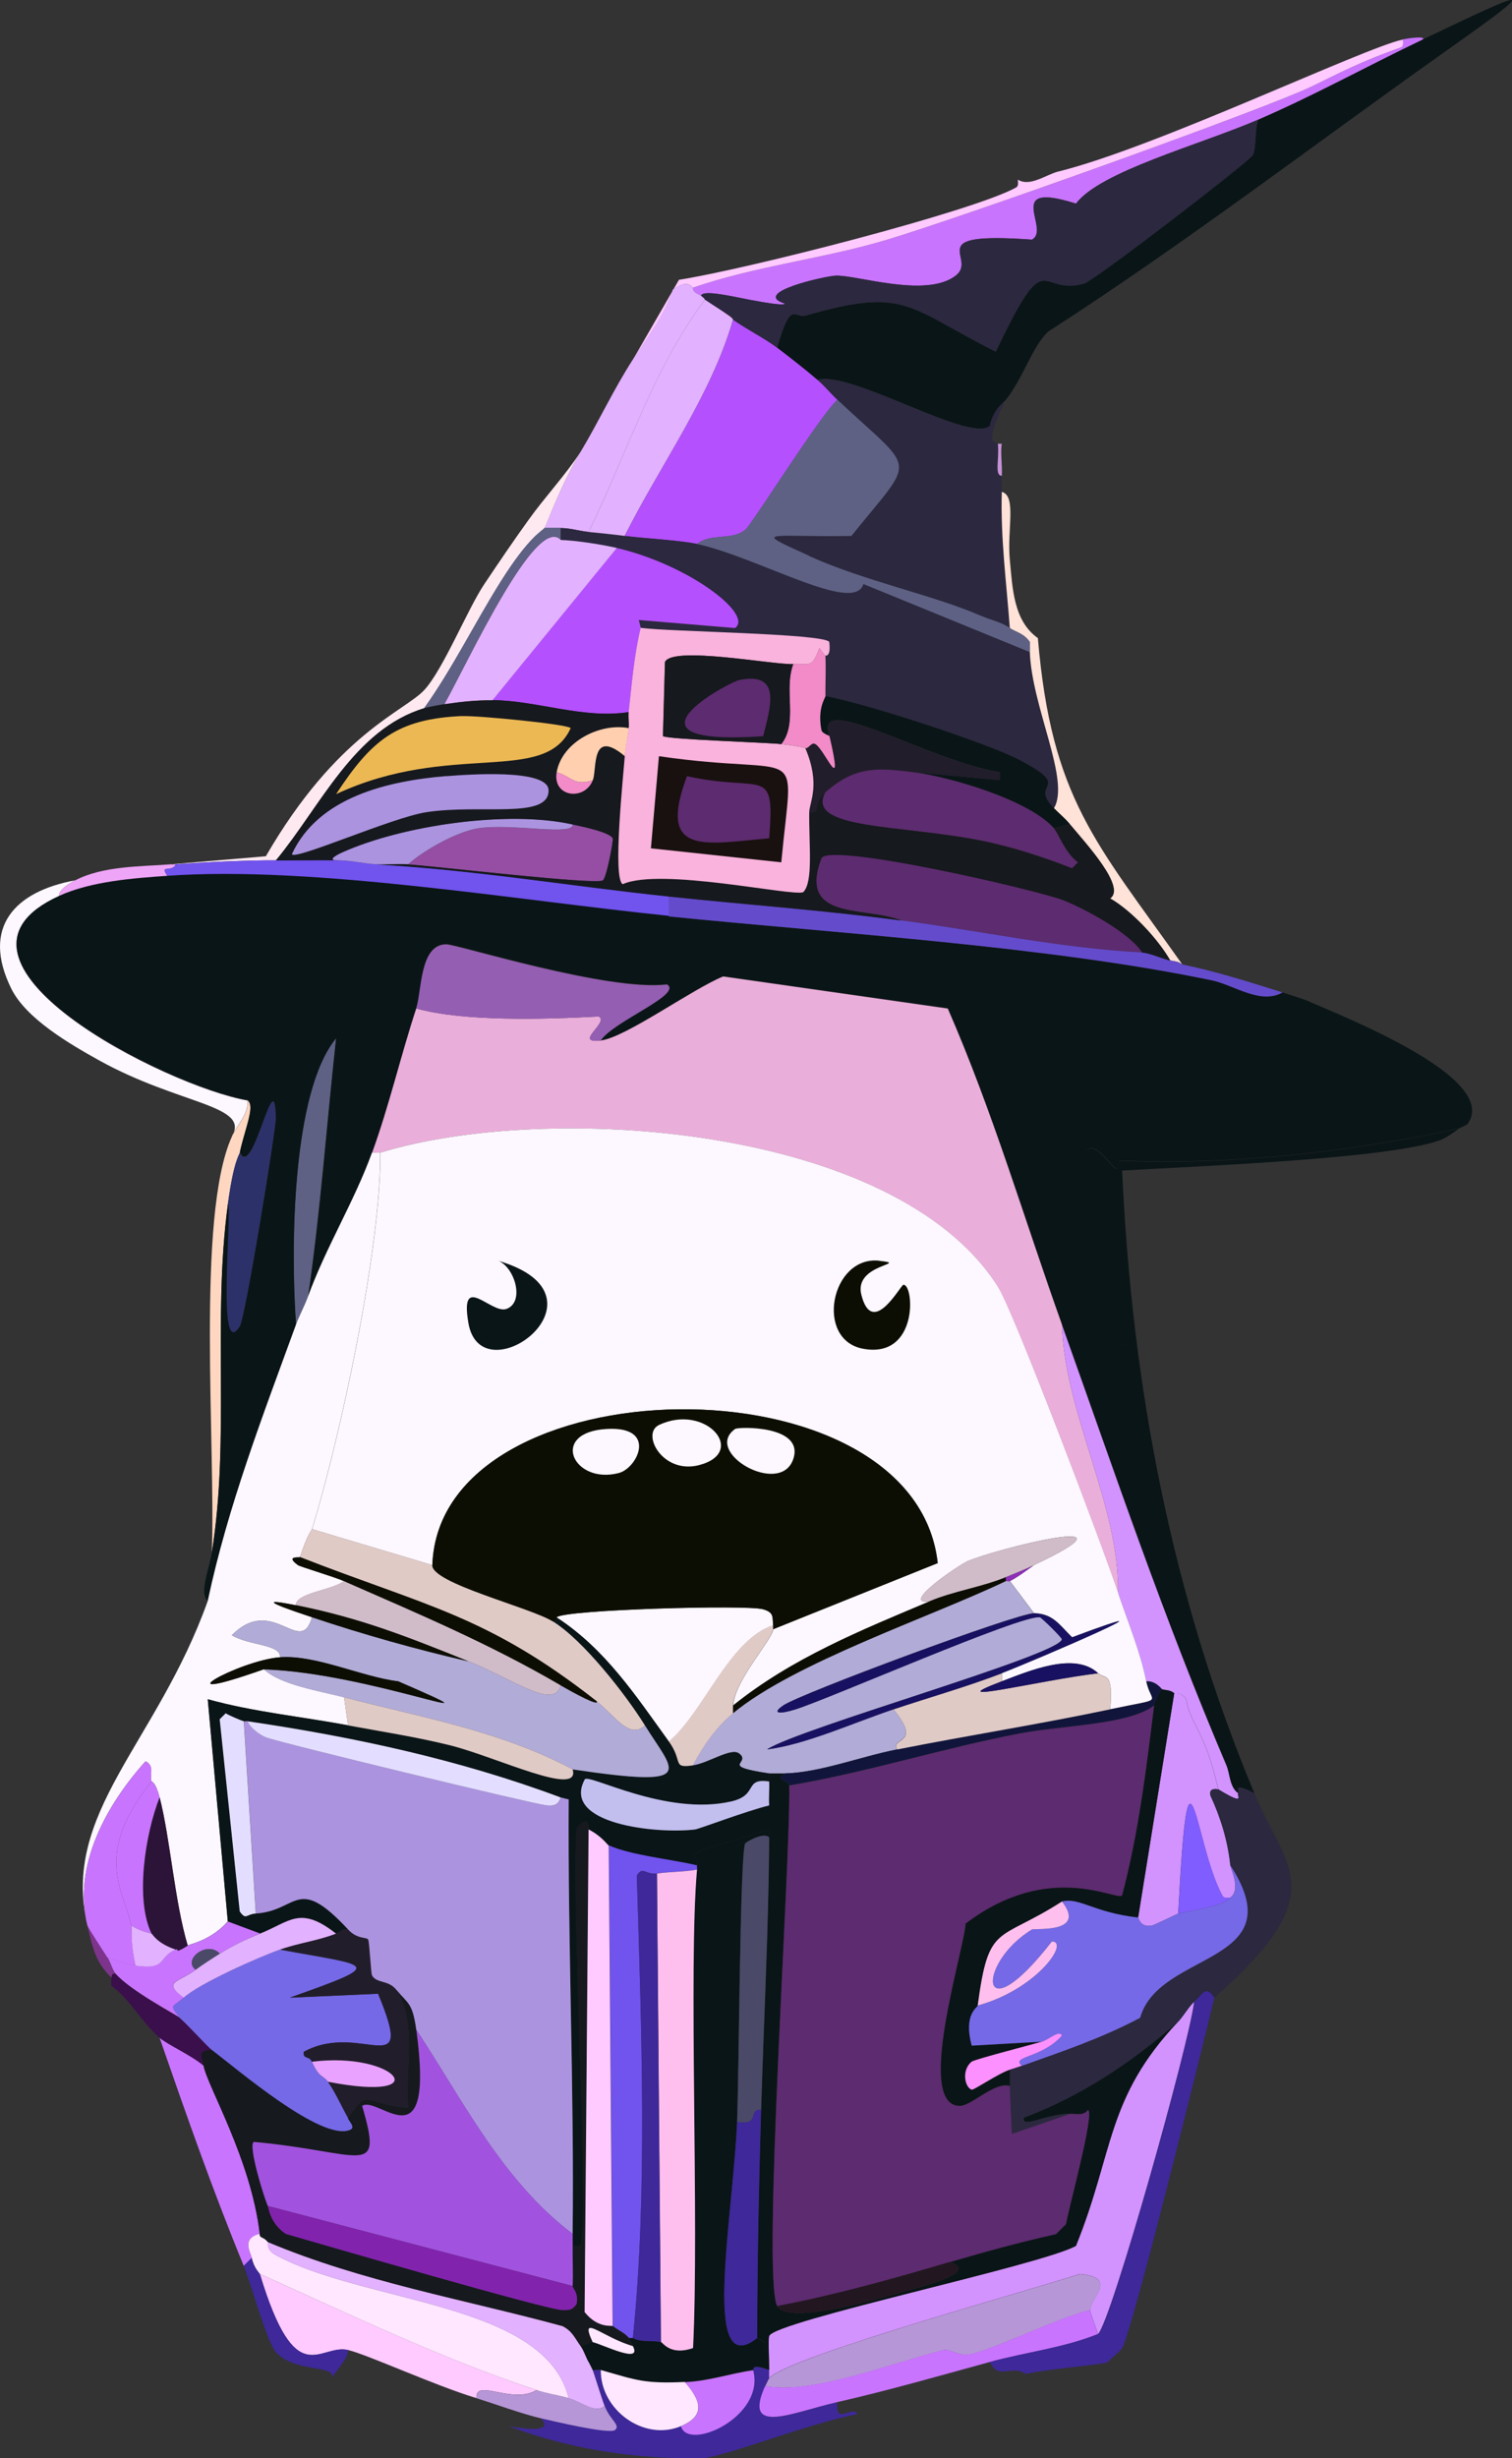 <svg width="40" height="65" viewBox="0 0 40 65" fill="none" xmlns="http://www.w3.org/2000/svg">
<rect x="0" y="0" width="40" height="65" fill="#333333" stroke="none"/>
<path d="M1.992 23.276C1.875 23.336 1.525 23.53 1.567 23.7C-2.178 25.399 4.391 28.728 6.554 29.101C6.566 29.48 6.264 29.755 6.13 30.053C6.638 29.217 4.753 29.217 2.629 28.041C1.855 27.611 0.688 26.936 0.296 26.136C-0.497 24.524 0.383 23.569 1.992 23.276Z" fill="#FDF7FF"/>
<path d="M6.345 30.477C6.33 30.546 6.18 30.698 6.028 31.854C5.615 34.932 6.091 38.025 5.603 41.068C5.714 38.288 5.181 32.164 6.133 30.056C6.267 29.755 6.569 29.483 6.557 29.104C6.752 29.271 6.477 29.865 6.345 30.48V30.477Z" fill="#FFD7C1"/>
<path d="M8.146 34.29C8.056 34.538 7.916 34.789 7.829 35.031C7.685 33.009 7.715 28.88 8.891 27.459C8.64 29.731 8.478 32.021 8.149 34.29H8.146Z" fill="#5E6184"/>
<path d="M6.025 31.854C6.18 30.698 6.327 30.546 6.342 30.477C6.689 31.242 7.269 27.987 7.296 29.579C7.302 29.859 6.492 34.848 6.342 35.084C5.717 36.072 6.145 32.039 6.025 31.854Z" fill="#2D316A"/>
<path d="M38.385 1.254C34.834 3.765 31.382 6.416 27.723 8.772C27.295 9.19 27.092 9.951 26.61 10.572C26.565 10.632 26.275 10.817 26.186 11.262C25.632 11.715 22.53 9.79 21.623 10.043C21.294 9.76 20.911 9.461 20.561 9.196C20.923 7.903 21.028 8.428 21.303 8.348C23.975 7.577 23.987 8.115 26.344 9.3C27.738 6.365 27.448 7.843 28.677 7.5C28.947 7.425 32.965 4.335 33.135 4.111C33.243 3.971 33.189 3.373 33.294 3.159C34.792 2.511 36.181 1.74 37.643 1.042C40.444 -0.296 40.821 -0.469 38.385 1.254Z" fill="#0A1517"/>
<path d="M37.643 1.042C36.181 1.74 34.792 2.511 33.294 3.159C31.741 3.83 29.105 4.529 28.465 5.383C26.509 4.762 27.819 6.067 27.298 6.335C24.313 6.12 25.889 6.822 25.282 7.288C24.495 7.894 22.646 7.258 22.099 7.288C21.812 7.303 19.84 7.745 20.774 8.028C20.726 8.019 20.869 8.124 19.819 7.924C19.364 7.837 18.593 7.652 18.545 7.819C18.476 7.768 18.329 7.736 18.332 7.607C19.996 7.031 21.797 6.843 23.478 6.335C25.482 5.732 32.498 3.227 34.407 2.418C35.106 2.122 35.648 1.755 37.06 1.254C37.144 1.224 37.114 1.113 37.114 1.042C37.323 0.997 37.715 0.955 37.643 1.042Z" fill="#C974FF"/>
<path d="M37.114 1.042C37.114 1.113 37.144 1.224 37.06 1.254C35.648 1.755 35.106 2.122 34.407 2.418C32.498 3.227 25.482 5.732 23.478 6.335C21.797 6.843 19.996 7.031 18.332 7.607C18.308 7.616 18.216 7.35 17.803 7.661C17.576 8.357 17.13 8.912 16.741 9.515L17.962 7.398C19.744 7.12 25.701 5.601 26.873 4.962C26.96 4.914 26.927 4.825 26.927 4.75C27.247 4.95 27.675 4.616 27.989 4.538C30.574 3.902 36.073 1.266 37.114 1.045V1.042Z" fill="#FFCAFF"/>
<path d="M18.332 7.607C18.326 7.736 18.473 7.768 18.545 7.819C18.655 7.9 18.644 7.921 18.649 7.924C17.258 9.793 16.597 11.975 15.571 14.065C15.299 14.035 15.116 13.967 14.829 13.961C14.689 13.958 14.545 13.961 14.404 13.961C14.461 13.865 14.829 12.835 15.359 11.948C15.843 11.142 16.22 10.318 16.738 9.512C17.127 8.909 17.57 8.354 17.8 7.658C18.213 7.35 18.305 7.613 18.329 7.604L18.332 7.607Z" fill="#E2B1FF"/>
<path d="M14.407 13.958C14.36 14.038 14.015 14.152 13.241 15.388C12.553 16.484 11.978 17.666 11.224 18.723C9.367 19.284 8.475 21.329 7.299 22.747C6.512 22.744 5.438 22.798 4.646 22.852C4.61 22.852 4.574 22.852 4.541 22.852L7.033 22.64C8.915 19.389 10.704 18.809 11.224 18.245C11.724 17.705 12.37 16.101 12.816 15.439C13.199 14.868 13.582 14.301 13.983 13.746C14.413 13.143 14.952 12.572 15.362 11.945C14.829 12.832 14.464 13.862 14.407 13.958Z" fill="#FFE9F1"/>
<path d="M26.607 10.572C25.955 11.868 26.389 11.671 26.395 11.736C26.44 12.151 26.296 12.575 26.5 12.584C26.491 12.725 26.503 12.868 26.5 13.008C26.464 14.223 26.622 15.403 26.712 16.609C26.491 16.451 26.206 16.397 25.97 16.293C27.215 15.982 21.821 13.916 21.408 14.704C19.813 13.985 20.337 14.214 22.521 14.176C24.25 12.02 24.262 12.56 22.15 10.575C21.964 10.402 21.821 10.22 21.62 10.046C22.527 9.793 25.629 11.718 26.183 11.265C26.272 10.823 26.562 10.635 26.607 10.575V10.572Z" fill="#2B283F"/>
<path d="M26.503 12.581C26.299 12.572 26.443 12.148 26.398 11.733H26.503C26.461 11.963 26.52 12.313 26.503 12.581Z" fill="#C692D7"/>
<path d="M33.294 3.159C33.186 3.376 33.243 3.971 33.135 4.111C32.965 4.335 28.95 7.425 28.677 7.5C27.448 7.843 27.738 6.365 26.344 9.3C23.99 8.115 23.975 7.574 21.303 8.348C21.237 8.24 20.86 8.043 20.774 8.031C19.84 7.745 21.815 7.306 22.099 7.291C22.643 7.261 24.492 7.897 25.282 7.291C25.889 6.825 24.313 6.123 27.298 6.338C27.819 6.07 26.509 4.765 28.465 5.386C29.102 4.535 31.738 3.833 33.294 3.162V3.159Z" fill="#2B283F"/>
<path d="M20.561 9.196C20.908 9.461 21.291 9.757 21.623 10.043C21.827 10.217 21.967 10.399 22.153 10.572C21.692 10.987 19.882 13.886 19.712 14.014C19.323 14.304 18.82 14.086 18.437 14.385C18.009 14.289 17.058 14.241 16.529 14.173C17.474 12.28 18.814 10.459 19.395 8.455C19.735 8.697 20.253 8.963 20.561 9.196Z" fill="#B550FF"/>
<path d="M20.774 8.028C20.86 8.043 21.24 8.237 21.303 8.345C21.028 8.425 20.923 7.897 20.561 9.193C20.253 8.957 19.735 8.694 19.395 8.452C19.389 8.449 19.403 8.428 19.29 8.348L19.819 7.924C20.869 8.127 20.726 8.022 20.774 8.028Z" fill="#2B283F"/>
<path d="M19.819 7.924L19.29 8.348C19.08 8.198 18.862 8.067 18.652 7.924C18.647 7.921 18.659 7.897 18.548 7.819C18.596 7.655 19.364 7.837 19.822 7.924H19.819Z" fill="#2B283F"/>
<path d="M15.574 14.065C15.894 14.101 16.208 14.131 16.529 14.17C17.058 14.235 18.012 14.286 18.437 14.382C20.091 14.749 22.602 16.251 22.841 15.442L27.244 17.242C27.298 18.723 28.319 20.634 27.882 21.371C27.191 20.666 28.429 20.866 26.981 20.099C26.162 19.666 22.97 18.615 21.836 18.406C21.833 18.054 21.854 17.699 21.836 17.346C21.836 17.328 21.994 17.403 21.94 16.976C21.743 16.752 17.653 16.71 16.953 16.606L16.899 16.394L19.445 16.606C19.939 16.251 18.237 14.94 16.316 14.489C15.924 14.397 15.23 14.292 14.829 14.277L14.829 13.961C15.116 13.967 15.299 14.038 15.571 14.065H15.574Z" fill="#2B283F"/>
<path d="M19.287 8.348C19.4 8.428 19.386 8.449 19.392 8.452C18.814 10.456 17.474 12.28 16.526 14.17C16.205 14.128 15.891 14.098 15.571 14.065C16.597 11.975 17.255 9.793 18.649 7.924C18.859 8.067 19.077 8.198 19.287 8.348Z" fill="#E2B1FF"/>
<path d="M14.407 13.958C14.548 13.958 14.692 13.955 14.832 13.958V14.274C14.18 13.575 12.385 17.496 11.754 18.615C11.622 18.636 11.329 18.69 11.224 18.72C11.978 17.66 12.553 16.481 13.241 15.385C14.015 14.152 14.36 14.035 14.407 13.955V13.958Z" fill="#5E6184"/>
<path d="M7.299 22.747C7.787 22.747 8.666 22.733 8.996 22.747C9.328 22.762 9.624 22.834 9.95 22.852C12.52 22.992 15.134 23.428 17.695 23.7V24.228C13.671 23.819 8.293 22.9 4.433 23.169C4.2 22.831 4.538 23.076 4.646 22.852C5.438 22.798 6.512 22.744 7.299 22.747Z" fill="#7153EE"/>
<path d="M4.541 22.855C4.577 22.855 4.613 22.855 4.646 22.855C4.541 23.079 4.2 22.834 4.433 23.171C3.521 23.234 2.408 23.321 1.567 23.7C1.525 23.53 1.875 23.339 1.992 23.276C2.74 22.888 3.745 22.915 4.538 22.852L4.541 22.855Z" fill="#EEA5F7"/>
<path d="M26.715 14.806C26.787 15.555 26.811 16.415 27.457 16.872C27.816 21.111 28.995 22.276 31.277 25.5C31.149 25.411 31.083 25.42 30.96 25.396C30.634 24.823 29.925 24.07 29.369 23.754C29.793 23.458 28.749 22.323 28.306 21.795C28.163 21.622 28.031 21.523 27.882 21.371C28.322 20.634 27.301 18.72 27.244 17.242V16.976C27.089 16.743 26.865 16.713 26.715 16.606C26.625 15.4 26.467 14.22 26.503 13.005C26.901 13.116 26.637 14.002 26.715 14.806Z" fill="#FFE2D8"/>
<path d="M21.411 14.701C22.904 15.376 24.705 15.731 25.973 16.29C26.212 16.394 26.494 16.448 26.715 16.606C26.865 16.713 27.089 16.743 27.244 16.976V17.242L22.841 15.442C22.602 16.251 20.091 14.749 18.437 14.382C18.82 14.083 19.323 14.301 19.712 14.011C19.882 13.886 21.689 10.987 22.153 10.569C24.265 12.554 24.253 12.014 22.524 14.17C20.34 14.211 19.816 13.979 21.411 14.698V14.701Z" fill="#5E6184"/>
<path d="M21.411 14.701C22.904 15.376 24.705 15.731 25.973 16.29C27.218 15.979 21.824 13.913 21.411 14.701Z" fill="#2B283F"/>
<path d="M17.695 24.231C22.183 24.685 27.738 25.017 32.073 25.924C32.635 26.041 33.347 26.575 33.931 26.241C34.134 26.306 34.368 26.381 34.568 26.453C35.409 26.832 39.749 28.501 38.813 29.734C38.807 29.743 38.64 29.812 38.601 29.838C35.675 30.456 32.638 30.809 29.635 30.686C29.557 30.683 29.605 30.904 29.53 30.898C29.44 30.889 28.95 30.116 28.734 30.421C29.04 32.099 29.234 33.836 29.584 35.502C29.608 35.619 29.949 35.49 30.009 35.607C30.203 38.213 30.775 40.823 31.496 43.337C31.777 44.319 32.489 45.746 32.45 46.672C30.775 42.739 29.533 39.037 28.1 35.025C27.104 32.233 26.266 29.382 25.076 26.659L19.134 25.811C18.323 26.139 16.546 27.432 15.897 27.504C16.226 26.996 18.09 26.276 17.647 26.02C16.098 26.217 12.11 24.963 11.811 24.96C11.105 24.96 11.168 26.187 11.015 26.653C10.602 27.907 10.297 29.232 9.848 30.465C9.375 31.764 8.625 32.973 8.152 34.278C8.484 32.012 8.643 29.722 8.894 27.447C7.721 28.865 7.688 32.994 7.832 35.019C6.955 37.425 6.031 39.816 5.498 42.325C5.256 42.148 5.534 41.498 5.603 41.053C6.091 38.01 5.615 34.917 6.028 31.839C6.148 32.024 5.72 36.058 6.345 35.069C6.495 34.834 7.305 29.841 7.299 29.564C7.272 27.975 6.692 31.23 6.345 30.462C6.477 29.847 6.752 29.253 6.557 29.086C4.394 28.713 -2.175 25.384 1.57 23.685C2.411 23.303 3.524 23.219 4.436 23.157C8.296 22.885 13.678 23.807 17.698 24.216L17.695 24.231Z" fill="#0A1517"/>
<path d="M16.953 16.606C16.774 17.331 16.717 18.09 16.636 18.83C15.434 19.015 14.213 18.523 13.028 18.514L16.316 14.489C18.237 14.94 19.942 16.254 19.445 16.606L16.899 16.394L16.953 16.606Z" fill="#B550FF"/>
<path d="M14.832 14.277C15.233 14.289 15.927 14.397 16.319 14.489L13.031 18.514C12.595 18.511 12.188 18.556 11.757 18.618C12.385 17.499 14.183 13.579 14.835 14.277H14.832Z" fill="#E2B1FF"/>
<path d="M27.882 21.371C28.031 21.523 28.163 21.622 28.306 21.795L27.882 21.9C27.224 21.156 25.165 20.547 24.169 20.416L26.452 20.628V20.416C24.585 20.132 21.474 18.209 21.943 19.463C21.94 19.451 21.749 19.395 21.731 19.305C21.62 18.726 21.839 18.451 21.836 18.406C22.97 18.615 26.162 19.666 26.981 20.099C28.432 20.866 27.191 20.666 27.882 21.371Z" fill="#0A1517"/>
<path d="M30.215 25.184C28.073 25.073 25.967 24.619 23.849 24.336C22.865 23.948 21.106 24.351 21.728 22.694C21.895 22.246 27.493 23.542 28.148 23.804C28.731 24.04 29.88 24.661 30.218 25.181L30.215 25.184Z" fill="#5D2B6F"/>
<path d="M24.169 20.419C25.165 20.55 27.227 21.159 27.882 21.902C28.01 22.046 28.169 22.541 28.519 22.801L28.36 22.959C27.583 22.652 26.736 22.377 25.919 22.219C23.771 21.798 21.294 21.935 21.836 20.947C22.619 20.255 23.212 20.293 24.169 20.419Z" fill="#5D2B6F"/>
<path d="M23.849 24.336C25.967 24.619 28.073 25.073 30.215 25.184C30.448 25.205 30.748 25.351 30.957 25.396C31.083 25.423 31.149 25.414 31.274 25.5C32.172 25.685 33.054 25.966 33.928 26.241C33.347 26.572 32.632 26.041 32.07 25.924C27.735 25.017 22.183 24.685 17.692 24.231V23.703C19.744 23.918 21.797 24.064 23.846 24.339L23.849 24.336Z" fill="#644BCC"/>
<path d="M24.169 20.419C23.209 20.293 22.619 20.257 21.836 20.947C21.447 21.291 21.758 21.514 21.411 21.476C21.414 21.213 21.719 20.747 21.306 19.783C21.393 19.807 21.462 19.613 21.572 19.678C21.827 19.828 22.335 21.141 21.943 19.466C21.474 18.212 24.585 20.138 26.452 20.419V20.631L24.169 20.419Z" fill="#211D2B"/>
<path d="M10.8 22.855C11.221 22.473 12.116 21.983 12.657 21.902C13.552 21.768 15.206 22.117 15.149 21.798C15.35 21.843 16.148 22.004 16.211 22.168C16.232 22.222 16.047 23.228 15.945 23.279C15.715 23.398 11.496 22.9 10.8 22.855Z" fill="#954EA4"/>
<path d="M15.149 21.795C15.203 22.114 13.549 21.765 12.657 21.9C12.116 21.98 11.221 22.47 10.8 22.852C10.518 22.834 10.231 22.864 9.95 22.852C9.621 22.834 9.328 22.759 8.996 22.747C8.652 22.765 8.81 22.643 9.049 22.535C10.641 21.819 13.435 21.41 15.149 21.795Z" fill="#AB93DF"/>
<path d="M13.028 18.511C14.213 18.523 15.434 19.015 16.636 18.827C16.621 18.965 16.651 19.111 16.636 19.251C15.879 19.102 14.865 19.61 14.727 20.416C14.614 21.076 15.463 21.183 15.682 20.628C15.796 20.338 15.619 19.23 16.532 19.992C16.496 20.487 16.202 23.249 16.478 23.38C17.483 22.93 20.986 23.715 21.252 23.592C21.524 23.321 21.399 22.329 21.411 21.476C21.758 21.514 21.447 21.291 21.836 20.947C21.294 21.932 23.774 21.798 25.919 22.219C26.736 22.38 27.583 22.652 28.36 22.959L28.519 22.801C28.169 22.541 28.01 22.046 27.882 21.902L28.306 21.798C28.746 22.326 29.793 23.461 29.369 23.757C29.925 24.073 30.634 24.826 30.96 25.399C30.748 25.354 30.451 25.208 30.218 25.187C29.883 24.667 28.731 24.046 28.148 23.81C27.493 23.545 21.895 22.249 21.728 22.7C21.109 24.354 22.868 23.954 23.849 24.342C21.8 24.067 19.747 23.924 17.695 23.706C15.134 23.437 12.52 22.998 9.95 22.858C10.231 22.87 10.518 22.84 10.8 22.858C11.496 22.903 15.715 23.398 15.945 23.282C16.044 23.231 16.229 22.225 16.211 22.171C16.151 22.004 15.353 21.846 15.149 21.801C13.435 21.416 10.641 21.825 9.049 22.541C8.813 22.649 8.655 22.771 8.996 22.753C8.666 22.738 7.784 22.753 7.299 22.753C8.475 21.335 9.367 19.29 11.224 18.729C11.332 18.696 11.622 18.642 11.754 18.624C12.185 18.559 12.588 18.514 13.028 18.52V18.511Z" fill="#16191E"/>
<path d="M12.232 18.935C12.645 18.917 14.997 19.147 15.098 19.251C14.41 20.771 11.927 19.583 8.891 20.998C9.824 19.577 10.488 19.009 12.232 18.932V18.935Z" fill="#ECB853"/>
<path d="M11.808 20.523C12.37 20.478 14.5 20.32 14.512 20.893C14.53 21.676 12.717 21.252 11.275 21.476C10.378 21.613 7.799 22.756 7.721 22.586C8.418 21.076 10.258 20.649 11.805 20.52L11.808 20.523Z" fill="#AB93DF"/>
<path d="M16.636 19.254C16.612 19.49 16.546 19.78 16.532 19.995C15.619 19.233 15.799 20.341 15.682 20.631C15.182 20.792 15.14 20.541 14.727 20.419C14.868 19.613 15.879 19.105 16.636 19.254Z" fill="#FFCFAF"/>
<path d="M15.682 20.631C15.463 21.186 14.614 21.078 14.727 20.419C15.14 20.541 15.185 20.792 15.682 20.631Z" fill="#F28BC8"/>
<path d="M21.836 17.346C21.854 17.696 21.833 18.054 21.836 18.406C21.836 18.451 21.617 18.729 21.731 19.305C21.749 19.395 21.94 19.451 21.943 19.463C22.335 21.138 21.827 19.825 21.572 19.675C21.462 19.61 21.393 19.804 21.306 19.78C21.094 19.723 20.884 19.696 20.669 19.675C21.118 19.105 20.726 18.248 20.986 17.558C21.45 17.532 21.468 17.678 21.677 17.134L21.836 17.346Z" fill="#F28BC8"/>
<path d="M21.836 17.346L21.677 17.134C21.468 17.678 21.45 17.532 20.986 17.558C20.486 17.588 17.785 17.069 17.59 17.505L17.537 19.463C17.665 19.553 20.238 19.628 20.666 19.675C20.881 19.699 21.091 19.723 21.303 19.78C21.716 20.747 21.414 21.21 21.408 21.473C21.396 22.326 21.521 23.318 21.249 23.589C20.983 23.712 17.48 22.927 16.475 23.378C16.199 23.246 16.493 20.484 16.529 19.989C16.543 19.774 16.609 19.484 16.633 19.248C16.648 19.111 16.618 18.965 16.633 18.824C16.714 18.084 16.774 17.326 16.95 16.6C17.65 16.704 21.74 16.746 21.937 16.97C21.991 17.397 21.83 17.323 21.833 17.34L21.836 17.346Z" fill="#FAB3DC"/>
<path d="M17.432 19.995C21.357 20.568 20.977 19.49 20.669 22.801L17.22 22.431L17.432 19.995Z" fill="#191110"/>
<path d="M18.174 20.523C20.208 20.971 20.501 20.204 20.349 22.165C18.671 22.309 17.372 22.661 18.174 20.523Z" fill="#5D2B6F"/>
<path d="M20.986 17.558C20.726 18.248 21.118 19.108 20.669 19.675C20.241 19.628 17.668 19.553 17.54 19.463L17.593 17.505C17.788 17.066 20.489 17.588 20.989 17.558H20.986Z" fill="#16191E"/>
<path d="M19.553 17.982C20.681 17.755 20.388 18.672 20.19 19.466C16.095 19.741 19.284 18.039 19.553 17.982Z" fill="#5D2B6F"/>
<path d="M20.349 62.881C20.349 62.881 20.274 63.027 20.244 63.093C19.646 64.421 20.956 63.788 22.153 63.517C22.087 64.156 22.563 63.577 22.682 63.833C21.432 64.066 19.248 64.932 18.599 64.998C16.855 65.028 15.092 64.771 13.453 64.15C13.746 64.195 14.701 64.368 14.303 63.938C14.641 64.018 16.068 64.356 16.265 64.254C16.433 64.123 16.14 63.989 15.999 63.618C15.903 63.361 15.703 62.711 15.682 62.666C15.751 62.675 15.84 62.651 15.894 62.666C15.885 63.717 17.031 64.559 18.015 64.15C18.204 64.825 20.256 63.893 19.924 62.666C19.945 62.663 19.846 62.478 20.349 62.666V62.881Z" fill="#3E289A"/>
<path d="M5.388 54.62C5.48 55.148 6.644 57.101 6.874 59.068C6.375 59.182 6.635 59.573 6.662 59.704L6.45 59.916C5.633 57.931 4.924 55.906 4.221 53.879C4.448 54.07 5.077 54.348 5.388 54.62Z" fill="#C974FF"/>
<path d="M29.049 61.713C29.001 61.585 28.833 61.11 28.836 61.078C28.857 60.758 29.584 60.224 28.57 60.125C27.325 60.537 20.881 62.305 20.346 62.878V62.666C20.346 62.385 20.316 61.848 20.346 61.767C20.498 61.37 27.514 59.904 28.462 59.385C29.473 56.892 29.252 55.482 31.166 53.455C31.31 53.306 31.442 53.064 31.591 52.927C31.469 54.007 29.39 61.412 29.046 61.716L29.049 61.713Z" fill="#D293FF"/>
<path d="M20.774 46.89C20.453 47.057 20.875 47.081 20.878 47.206C20.926 49.171 20.148 60.197 20.561 60.973C20.822 61.466 23.02 60.845 23.69 60.657C24.378 60.462 25.961 60.077 25.123 59.809C26.045 59.534 26.996 59.277 27.936 59.068L28.202 58.802C28.268 58.387 28.959 55.897 28.785 55.784C28.672 55.945 28.483 55.888 28.306 55.888C27.678 55.891 27.011 56.297 27.086 55.993C28.63 55.405 29.94 54.53 31.169 53.452C29.255 55.479 29.476 56.889 28.465 59.382C27.517 59.901 20.501 61.367 20.349 61.764C20.319 61.845 20.349 62.382 20.349 62.663C19.846 62.475 19.945 62.66 19.924 62.663C19.311 62.755 18.745 62.953 18.12 62.979C17.031 63.027 16.849 62.935 15.891 62.663C15.837 62.648 15.748 62.672 15.679 62.663C15.643 62.594 15.61 62.52 15.574 62.451C16.397 62.929 20.208 63.027 20.241 61.973C20.241 61.899 20.029 61.827 20.029 61.815C20.032 59.8 20.077 57.793 20.133 55.778C20.205 53.377 20.331 50.98 20.346 48.577C20.346 48.505 20.346 48.436 20.346 48.364C20.346 48.123 20.364 47.985 20.346 47.729C20.331 47.52 20.355 47.305 20.346 47.093V46.881C20.367 46.884 20.723 46.881 20.771 46.881L20.774 46.89Z" fill="#0A1517"/>
<path d="M28.836 61.081C27.948 61.307 26.416 62.066 25.707 62.245C25.381 62.328 25.138 62.096 24.965 62.14C23.55 62.493 21.48 63.326 20.244 63.093C20.274 63.027 20.343 62.89 20.349 62.881C20.881 62.308 27.328 60.537 28.573 60.128C29.584 60.227 28.86 60.764 28.839 61.081H28.836Z" fill="#B696D7"/>
<path d="M29.049 61.713C28.127 62.084 27.131 62.194 26.183 62.454C24.854 62.818 23.493 63.209 22.15 63.514C20.953 63.785 19.643 64.418 20.241 63.09C21.477 63.32 23.547 62.49 24.962 62.137C25.135 62.093 25.378 62.325 25.704 62.242C26.416 62.063 27.945 61.304 28.833 61.078C28.833 61.11 28.998 61.585 29.046 61.713L29.049 61.713Z" fill="#C974FF"/>
<path d="M14.195 63.197C13.543 63.583 12.576 62.872 12.604 63.409C11.467 63.063 9.72 62.257 9.208 62.137C8.445 61.961 7.832 63.29 6.874 60.125C9.277 61.206 11.691 62.364 14.195 63.197Z" fill="#FFCAFF"/>
<path d="M14.195 63.197C14.482 63.293 14.76 63.326 15.045 63.409C15.448 63.529 15.736 63.818 15.999 63.621C16.14 63.992 16.433 64.126 16.265 64.257C16.065 64.359 14.641 64.018 14.303 63.941C13.803 63.824 13.13 63.574 12.606 63.412C12.579 62.875 13.546 63.586 14.198 63.2L14.195 63.197Z" fill="#B696D7"/>
<path d="M6.874 60.125C7.832 63.287 8.445 61.961 9.208 62.137C9.22 62.367 8.825 62.755 8.783 62.878C8.894 62.514 7.805 62.755 7.296 62.188C7.063 61.928 6.638 60.376 6.447 59.91L6.659 59.698C6.713 59.961 6.865 60.098 6.871 60.122L6.874 60.125Z" fill="#3E289A"/>
<path d="M6.874 59.068C6.868 59.185 6.97 59.131 7.087 59.28C7.099 59.295 7.033 59.453 7.245 59.597C9.6 60.913 14.413 60.848 15.045 63.409C14.76 63.326 14.482 63.293 14.195 63.197C11.691 62.367 9.277 61.206 6.874 60.125C6.868 60.101 6.716 59.967 6.662 59.701C6.635 59.57 6.375 59.179 6.874 59.065L6.874 59.068Z" fill="#FFE7FF"/>
<path d="M15.362 62.033C15.448 62.152 15.493 62.311 15.574 62.457C15.61 62.526 15.646 62.6 15.679 62.669C15.703 62.714 15.9 63.367 15.996 63.621C15.733 63.818 15.445 63.532 15.042 63.409C14.413 60.851 9.597 60.913 7.242 59.597C7.03 59.453 7.093 59.292 7.084 59.28C9.579 60.331 12.277 60.794 14.883 61.504C15.14 61.636 15.206 61.818 15.362 62.033Z" fill="#E2B1FF"/>
<path d="M18.12 62.985C18.533 63.457 18.685 63.869 18.015 64.15C17.031 64.562 15.882 63.717 15.894 62.666C16.852 62.938 17.034 63.03 18.123 62.982L18.12 62.985Z" fill="#FFE7FF"/>
<path d="M19.924 62.669C20.256 63.896 18.204 64.828 18.015 64.153C18.688 63.872 18.533 63.46 18.12 62.988C18.745 62.962 19.311 62.761 19.924 62.672V62.669Z" fill="#C974FF"/>
<path d="M10.058 30.477C10.082 32.976 9.008 37.977 8.254 40.432C8.242 40.47 8.14 40.554 7.937 41.172C7.931 41.193 7.533 41.127 7.883 41.384C7.934 41.423 8.843 41.694 9.103 41.808C8.759 42.056 7.826 42.118 7.829 42.444C6.495 42.175 7.802 42.611 8.254 42.76C7.951 43.835 7.222 42.139 6.133 43.238C6.599 43.513 7.443 43.477 7.407 43.82C6.306 43.904 4.116 45.149 6.982 44.137C7.422 44.549 8.466 44.713 9.103 44.877L9.208 45.618C7.969 45.385 6.713 45.268 5.495 44.928L6.025 50.804C5.588 51.305 5.017 51.407 4.963 51.44C4.607 50.236 4.508 48.651 4.221 47.523C4.113 47.102 4.017 47.12 4.008 47.099C3.949 46.952 4.104 46.693 3.85 46.57C2.818 47.717 1.917 49.335 2.312 50.911C1.609 47.92 4.143 46.113 5.495 42.334C6.028 39.825 6.952 37.434 7.829 35.028C7.916 34.786 8.056 34.535 8.146 34.287C8.619 32.982 9.37 31.776 9.842 30.474C9.911 30.465 10.004 30.489 10.055 30.474L10.058 30.477Z" fill="#FDF7FF"/>
<path d="M15.574 48.373C15.538 52.627 15.503 56.881 15.469 61.134C15.822 61.576 16.178 61.478 16.211 61.504C16.361 61.624 16.535 61.696 16.636 61.821C16.666 61.86 16.735 61.982 16.741 62.033C15.915 61.794 15.317 61.143 15.679 61.928C15.664 61.925 15.407 62.036 15.362 62.033C15.206 61.818 15.143 61.636 14.883 61.504C12.277 60.797 9.579 60.334 7.084 59.28C6.967 59.131 6.865 59.188 6.871 59.068C6.644 57.101 5.48 55.148 5.385 54.62C5.337 54.351 5.196 54.216 5.597 54.196C6.231 54.673 8.508 56.635 9.259 56.312C9.432 56.238 9.175 56.038 9.205 55.996C9.791 55.166 9.537 55.62 10.796 55.73C10.707 54.676 11.051 53.536 10.479 52.607C10.793 52.986 10.913 52.95 11.009 53.667C11.505 57.304 10.016 55.393 9.576 55.679C10.147 57.629 9.603 56.895 6.71 56.632C6.551 56.724 6.988 58.131 7.081 58.325C7.105 58.376 7.144 58.794 7.56 59.065C8.538 59.346 14.5 61.084 14.88 61.078C15.066 61.075 15.128 61.089 15.251 60.919C15.311 60.615 15.14 60.51 15.146 60.442C15.164 60.092 15.14 59.734 15.146 59.382C15.221 59.382 15.329 59.408 15.359 59.328C15.586 58.674 15.092 50.105 15.254 48.317C15.619 47.926 15.55 48.358 15.571 48.37L15.574 48.373Z" fill="#16191E"/>
<path d="M32.127 52.819C31.831 54.052 29.946 61.681 29.686 62.084C29.608 62.206 29.413 62.325 29.315 62.454C29.159 62.529 27.636 62.645 27.14 62.77C26.739 62.508 26.422 62.953 26.186 62.454C27.134 62.194 28.13 62.084 29.052 61.713C29.395 61.409 31.475 54.004 31.597 52.924C31.831 52.709 31.902 52.476 32.127 52.819Z" fill="#3E289A"/>
<path d="M38.598 29.841C38.442 29.955 38.242 30.098 38.068 30.158C36.641 30.651 31.561 30.839 29.686 30.952C29.943 36.64 30.996 42.187 33.186 47.418C32.549 47.084 32.812 47.403 32.761 47.418C32.525 47.263 32.537 46.899 32.444 46.678C32.48 45.752 31.771 44.322 31.49 43.343C30.769 40.829 30.197 38.219 30.003 35.613C29.943 35.493 29.602 35.622 29.578 35.508C29.228 33.842 29.034 32.102 28.728 30.427C28.944 30.122 29.434 30.895 29.524 30.904C29.599 30.91 29.554 30.689 29.629 30.692C32.629 30.815 35.669 30.462 38.595 29.844L38.598 29.841Z" fill="#0A1517"/>
<path d="M26.715 41.808L27.352 42.656C26.924 42.647 21.174 44.779 20.72 45.092C20.379 45.328 20.669 45.313 21.037 45.197C21.937 44.916 27.032 42.68 27.508 42.76C27.55 42.766 28.094 43.301 28.091 43.343C28.049 43.758 21.163 45.692 20.292 46.254C21.321 46.122 22.551 45.558 23.634 45.194C24.423 46.143 23.523 45.934 23.738 46.254C22.748 46.448 21.692 46.866 20.768 46.89C20.72 46.89 20.364 46.893 20.343 46.89C18.979 46.684 19.894 46.621 19.547 46.361C19.335 46.203 18.739 46.621 18.326 46.678C18.605 46.158 18.928 45.683 19.389 45.301C21.007 43.961 24.594 42.766 26.604 41.808C26.634 41.793 26.682 41.823 26.709 41.808H26.715Z" fill="#B1ABD7"/>
<path d="M17.695 46.045C18.084 46.582 17.773 46.758 18.332 46.681C18.745 46.621 19.341 46.206 19.553 46.364C19.9 46.624 18.985 46.687 20.349 46.893V47.105C19.67 47.006 20.079 47.466 19.341 47.633C17.605 48.027 15.562 46.878 15.469 47.051C14.841 48.227 17.366 48.496 18.386 48.373C18.491 48.361 19.75 47.884 20.349 47.737C20.367 47.994 20.349 48.132 20.349 48.373L18.599 48.902L18.332 49.06C18.44 49.138 18.458 49.194 18.437 49.326C17.791 49.165 16.696 49.06 16.104 48.797C16.074 48.782 15.918 48.547 15.574 48.373C15.55 48.361 15.622 47.929 15.257 48.32C15.098 50.108 15.592 58.68 15.362 59.331C15.335 59.411 15.224 59.385 15.149 59.385C15.149 59.28 15.149 59.173 15.149 59.068C15.191 55.234 15.018 51.41 15.045 47.579L14.832 47.526C12.164 46.528 9.37 45.928 6.557 45.513C6.521 45.507 6.486 45.516 6.453 45.513C6.426 45.51 6.049 45.355 5.974 45.301L5.815 45.459L6.345 50.541C6.515 50.777 6.512 50.61 6.77 50.595C7.892 50.523 7.844 49.55 9.211 51.019C9.067 50.983 9.008 51.078 8.894 51.123C7.937 50.371 7.676 50.807 6.877 51.123L6.028 50.807L5.498 44.931C6.716 45.268 7.972 45.388 9.211 45.621C10.111 45.788 11.027 45.928 11.915 46.149C13.142 46.457 15.365 47.541 15.152 46.785C18.521 47.287 17.824 46.851 17.061 45.621C16.555 44.806 15.428 43.361 14.62 42.868C14.748 42.88 14.722 42.766 14.725 42.763C16.014 43.602 16.822 44.836 17.695 46.045Z" fill="#0A1517"/>
<path d="M26.715 55.151L26.769 56.423L28.306 55.894C28.48 55.894 28.669 55.948 28.785 55.79C28.959 55.903 28.268 58.393 28.202 58.808L27.936 59.074C26.996 59.283 26.045 59.543 25.123 59.815C23.616 60.262 22.105 60.683 20.561 60.979C20.151 60.206 20.926 49.18 20.878 47.212C22.934 46.866 24.932 46.227 26.978 45.836C28.13 45.615 29.865 45.609 30.532 45.095C30.323 46.788 30.122 48.472 29.683 50.126C29.518 50.272 27.753 49.189 25.545 50.867C25.503 51.574 24.196 55.673 25.387 55.685C25.701 55.685 26.305 55.038 26.712 55.157L26.715 55.151Z" fill="#5D2B6F"/>
<path d="M30.748 44.665C30.679 44.695 30.538 45.065 30.535 45.089C29.868 45.606 28.133 45.612 26.981 45.83C24.935 46.221 22.937 46.86 20.881 47.206C20.878 47.078 20.456 47.054 20.777 46.89C21.701 46.866 22.757 46.451 23.747 46.254C25.614 45.886 27.517 45.588 29.372 45.194C30.885 44.874 30.451 45.086 30.326 44.453C30.577 44.429 30.73 44.656 30.751 44.665H30.748Z" fill="#11153B"/>
<path d="M20.561 60.973C22.105 60.677 23.619 60.256 25.123 59.809C25.961 60.074 24.381 60.462 23.69 60.657C23.02 60.845 20.822 61.466 20.561 60.973Z" fill="#221721"/>
<path d="M28.094 35.031C28.169 37.389 29.614 39.793 29.581 42.124C29.159 40.864 26.823 34.693 26.398 34.024C23.666 29.713 14.422 29.131 10.058 30.477C10.007 30.492 9.914 30.468 9.845 30.477C10.294 29.244 10.599 27.922 11.012 26.665C12.268 27.014 14.393 26.954 15.84 26.877C16.131 27.029 15.146 27.596 15.894 27.513C16.543 27.438 18.32 26.148 19.131 25.82L25.073 26.668C26.263 29.388 27.098 32.242 28.097 35.033L28.094 35.031Z" fill="url(#paint0_linear_3165_11089)"/>
<path d="M15.891 27.513C15.143 27.596 16.128 27.032 15.837 26.877C14.389 26.954 12.265 27.017 11.009 26.665C11.162 26.199 11.099 24.969 11.805 24.972C12.101 24.972 16.089 26.226 17.641 26.032C18.084 26.288 16.22 27.005 15.891 27.516V27.513Z" fill="#945EB2"/>
<path d="M32.444 46.678C32.54 46.899 32.525 47.263 32.761 47.418C32.686 47.442 33.009 47.788 32.232 47.314C31.861 45.695 31.514 45.66 31.382 44.931C31.238 44.719 31.077 44.785 31.065 44.773C30.948 44.674 30.817 44.695 30.748 44.668C30.727 44.659 30.574 44.432 30.323 44.456C30.17 43.683 29.832 42.877 29.581 42.127C29.614 39.796 28.172 37.389 28.094 35.033C29.527 39.046 30.772 42.748 32.444 46.681V46.678Z" fill="#D293FF"/>
<path d="M8.254 42.76C9.588 43.208 11.015 43.611 12.391 43.925C13.588 44.406 14.665 45.224 14.832 44.561C15.185 44.767 15.849 45.125 15.787 44.985C16.241 45.34 16.648 46.012 17.061 45.621C17.824 46.851 18.521 47.287 15.152 46.785C13.256 45.773 11.155 45.409 9.103 44.88C8.466 44.716 7.422 44.549 6.982 44.14C9.77 44.223 13.797 45.874 10.536 44.456C9.576 44.34 8.355 43.749 7.407 43.82C7.443 43.477 6.602 43.513 6.133 43.238C7.222 42.139 7.951 43.838 8.254 42.76Z" fill="#B1ABD7"/>
<path d="M11.437 41.384C11.422 41.862 14.012 42.495 14.62 42.868C15.425 43.361 16.555 44.806 17.061 45.621C16.651 46.012 16.241 45.34 15.787 44.985C12.888 42.713 11.278 42.477 7.937 41.172C8.143 40.554 8.242 40.47 8.254 40.432L11.437 41.384Z" fill="#E0CAC6"/>
<path d="M14.832 44.561C14.665 45.224 13.588 44.406 12.391 43.925C10.784 43.28 9.561 42.79 7.829 42.441C7.823 42.115 8.756 42.056 9.103 41.805C11.084 42.674 12.96 43.462 14.832 44.558V44.561Z" fill="#D0BCC8"/>
<path d="M15.149 46.785C15.365 47.541 13.139 46.457 11.912 46.149C11.024 45.928 10.108 45.788 9.208 45.621L9.103 44.88C11.152 45.409 13.256 45.773 15.152 46.785H15.149Z" fill="#E0CAC6"/>
<path d="M7.937 41.172C11.278 42.477 12.891 42.713 15.787 44.985C15.849 45.125 15.185 44.767 14.832 44.561C12.957 43.465 11.084 42.677 9.103 41.808C8.843 41.694 7.937 41.423 7.883 41.384C7.53 41.127 7.928 41.193 7.937 41.172Z" fill="#0D0E03"/>
<path d="M6.979 44.137C4.113 45.149 6.303 43.904 7.404 43.82C8.352 43.749 9.573 44.34 10.533 44.456C13.794 45.871 9.767 44.223 6.979 44.14V44.137Z" fill="#0D0E03"/>
<path d="M7.829 42.444C9.561 42.79 10.784 43.283 12.391 43.928C11.015 43.611 9.588 43.211 8.254 42.763C7.802 42.611 6.495 42.178 7.829 42.447V42.444Z" fill="#0D0E03"/>
<path d="M4.753 53.351C4.981 53.548 5.48 54.106 5.603 54.199C5.202 54.219 5.343 54.354 5.391 54.623C5.08 54.351 4.451 54.073 4.224 53.882C3.757 53.488 3.449 52.873 2.949 52.506C2.937 52.452 2.94 52.353 2.949 52.294C2.961 52.216 2.961 52.177 3.054 52.189C3.452 52.646 4.673 53.288 4.75 53.354L4.753 53.351Z" fill="#3B0E4C"/>
<path d="M2.842 51.762C2.923 51.888 2.967 52.085 3.054 52.186C2.958 52.174 2.961 52.216 2.949 52.291C2.516 51.876 2.441 51.461 2.312 50.914C2.324 50.962 2.746 51.61 2.842 51.762Z" fill="#7D348C"/>
<path d="M7.404 51.55C9.824 51.998 10.273 51.9 7.67 52.822L10.004 52.718C11.015 55.145 9.567 53.425 8.041 54.252C8.005 54.461 8.182 54.345 8.254 54.518C8.433 54.942 8.562 54.882 8.678 55.046C8.876 55.327 9.037 55.697 9.208 55.999C9.178 56.041 9.432 56.244 9.262 56.315C8.511 56.638 6.237 54.676 5.6 54.199C5.48 54.109 4.978 53.548 4.75 53.351C4.451 52.992 4.571 53.079 4.855 52.822C5.262 52.455 6.806 51.765 7.401 51.55H7.404Z" fill="#7569E7"/>
<path d="M6.874 51.126C6.492 51.279 6.165 51.443 5.812 51.655C5.483 51.299 4.819 51.816 5.175 52.079C4.735 52.413 4.272 52.383 4.858 52.819C4.571 53.079 4.454 52.989 4.753 53.348C4.676 53.279 3.455 52.64 3.057 52.183C2.97 52.082 2.926 51.885 2.845 51.759C3.129 51.834 3.273 51.926 3.587 51.971C4.436 52.094 4.173 51.75 4.649 51.547C4.756 51.499 4.571 51.691 4.966 51.443C5.017 51.41 5.588 51.308 6.028 50.807L6.877 51.123L6.874 51.126Z" fill="#C974FF"/>
<path d="M4.008 47.102C2.477 49.024 3.243 49.938 3.479 50.914C3.491 50.965 3.44 51.311 3.584 51.974C3.27 51.929 3.126 51.837 2.842 51.762C2.746 51.61 2.324 50.965 2.312 50.914C1.92 49.338 2.818 47.72 3.85 46.573C4.104 46.696 3.949 46.955 4.008 47.102Z" fill="#C974FF"/>
<path d="M4.966 51.443C4.571 51.694 4.756 51.502 4.649 51.547C4.149 51.377 4.044 51.144 4.011 51.123C3.575 50.219 3.841 48.499 4.224 47.523C4.511 48.651 4.613 50.236 4.966 51.44V51.443Z" fill="#2C1338"/>
<path d="M4.221 47.526C3.838 48.502 3.572 50.222 4.008 51.126C3.985 51.111 3.73 51.087 3.479 50.914C3.243 49.938 2.477 49.024 4.008 47.102C4.017 47.123 4.113 47.102 4.221 47.526Z" fill="#C974FF"/>
<path d="M9.208 51.019C9.453 51.282 9.696 51.21 9.737 51.285C9.776 51.35 9.809 52.177 9.842 52.237C9.968 52.449 10.261 52.347 10.479 52.607C11.051 53.539 10.71 54.676 10.796 55.73C9.537 55.617 9.791 55.163 9.205 55.996C9.034 55.694 8.873 55.324 8.675 55.044C11.61 55.611 10.467 54.231 8.251 54.515C8.179 54.345 8.002 54.458 8.038 54.249C9.564 53.422 11.012 55.142 10.001 52.715L7.667 52.819C10.27 51.897 9.824 51.998 7.401 51.547C7.895 51.371 8.391 51.317 8.888 51.123C9.002 51.078 9.061 50.983 9.205 51.019H9.208Z" fill="#211D2B"/>
<path d="M8.891 51.126C8.397 51.32 7.901 51.371 7.404 51.55C6.809 51.762 5.265 52.452 4.858 52.822C4.275 52.386 4.738 52.416 5.175 52.082C5.319 51.974 5.645 51.759 5.812 51.658C6.162 51.443 6.492 51.282 6.874 51.129C7.673 50.813 7.934 50.377 8.891 51.129V51.126Z" fill="#E2B1FF"/>
<path d="M8.678 55.044C8.562 54.879 8.433 54.939 8.254 54.515C10.467 54.231 11.613 55.614 8.678 55.044Z" fill="#E9A2FF"/>
<path d="M4.008 51.126C4.041 51.144 4.146 51.38 4.646 51.55C4.173 51.75 4.433 52.097 3.584 51.974C3.437 51.311 3.491 50.968 3.479 50.914C3.73 51.084 3.985 51.111 4.008 51.126Z" fill="#E2B1FF"/>
<path d="M5.812 51.655C5.648 51.756 5.319 51.971 5.175 52.079C4.819 51.816 5.48 51.302 5.812 51.655Z" fill="#4A4A68"/>
<path d="M32.232 47.314C32.232 47.314 31.971 47.245 32.019 47.472C32.294 48.063 32.48 48.675 32.549 49.326C32.561 49.424 32.836 49.959 32.549 50.174C32.474 50.174 32.384 50.207 32.336 50.12C31.588 48.741 31.451 45.182 31.169 50.598C31.134 50.607 30.694 50.828 30.479 50.914C30.146 50.971 30.128 50.705 30.108 50.702C30.427 48.726 30.745 46.749 31.062 44.773C31.062 44.773 31.235 44.719 31.379 44.931C31.511 45.66 31.858 45.695 32.229 47.314H32.232Z" fill="#D293FF"/>
<path d="M26.503 44.456C24.756 45.116 27.496 44.429 29.049 44.244C29.231 44.417 29.458 44.176 29.366 45.197C27.514 45.588 25.608 45.886 23.741 46.257C23.526 45.937 24.426 46.149 23.637 45.197C24.591 44.877 25.557 44.603 26.503 44.244V44.456Z" fill="#E0CAC6"/>
<path d="M27.352 42.656C27.861 42.668 28.025 42.966 28.36 43.292C31.681 42.05 27.424 43.895 26.503 44.244C25.56 44.606 24.594 44.877 23.637 45.197C22.554 45.561 21.324 46.125 20.295 46.257C21.163 45.692 28.052 43.758 28.094 43.346C28.097 43.304 27.553 42.769 27.511 42.763C27.035 42.683 21.937 44.919 21.04 45.2C20.669 45.316 20.379 45.331 20.723 45.095C21.174 44.782 26.927 42.65 27.355 42.659L27.352 42.656Z" fill="#181161"/>
<path d="M20.453 42.972C20.456 43.005 20.456 43.047 20.453 43.077C20.415 43.376 19.433 44.432 19.392 45.089C19.389 45.158 19.392 45.23 19.392 45.301C18.931 45.683 18.608 46.158 18.329 46.678C17.77 46.758 18.081 46.579 17.692 46.042C18.605 45.292 19.281 43.361 20.451 42.969L20.453 42.972Z" fill="#E0CAC6"/>
<path d="M26.607 41.805C24.597 42.763 21.01 43.958 19.392 45.298C19.392 45.227 19.389 45.158 19.392 45.086C20.944 43.838 22.772 43.101 24.591 42.334C25.225 42.068 25.973 41.96 26.607 41.697V41.805Z" fill="#0D0E03"/>
<path d="M20.349 48.373C20.349 48.445 20.349 48.514 20.349 48.586C20.205 48.424 19.724 48.714 19.712 48.744C19.574 49.084 19.547 55.076 19.499 56.103C19.383 58.698 18.548 62.985 20.029 61.821C20.029 61.833 20.244 61.904 20.241 61.979C20.208 63.033 16.397 62.935 15.574 62.457C15.493 62.314 15.448 62.152 15.362 62.033C15.407 62.033 15.664 61.922 15.679 61.928C15.927 61.982 17.007 62.526 16.741 62.033C16.735 61.982 16.663 61.86 16.636 61.821H16.741C16.974 61.943 17.255 61.875 17.483 61.925C17.528 61.934 17.734 62.299 18.332 62.084C18.497 58.761 18.207 52.025 18.437 49.43C18.44 49.395 18.431 49.359 18.437 49.326C18.455 49.197 18.437 49.138 18.332 49.06L18.599 48.902L20.349 48.373Z" fill="#0A1517"/>
<path d="M20.349 48.586C20.334 50.989 20.208 53.383 20.136 55.787C19.768 55.757 20.136 56.217 19.499 56.103C19.547 55.076 19.574 49.084 19.712 48.744C19.724 48.714 20.205 48.424 20.349 48.586Z" fill="#4A4A68"/>
<path d="M20.136 55.784C20.076 57.796 20.035 59.806 20.032 61.821C18.548 62.985 19.383 58.698 19.502 56.103C20.136 56.217 19.768 55.754 20.139 55.787L20.136 55.784Z" fill="#3E289A"/>
<path d="M20.349 47.102C20.358 47.314 20.334 47.526 20.349 47.737C19.75 47.881 18.491 48.361 18.386 48.373C17.363 48.496 14.841 48.227 15.469 47.051C15.562 46.878 17.605 48.027 19.341 47.633C20.079 47.466 19.667 47.006 20.349 47.105V47.102Z" fill="#C2BFEF"/>
<path d="M18.44 49.326C18.434 49.362 18.443 49.398 18.44 49.43C18.081 49.496 17.743 49.487 17.378 49.535C17.07 49.577 17.01 49.329 16.849 49.589C16.968 53.64 17.139 57.975 16.744 61.818H16.639C16.54 61.69 16.364 61.618 16.214 61.502C16.178 57.266 16.144 53.03 16.11 48.794C16.702 49.06 17.797 49.165 18.443 49.323L18.44 49.326Z" fill="#7153EE"/>
<path d="M16.104 48.797C16.14 53.033 16.174 57.269 16.208 61.504C16.175 61.478 15.819 61.573 15.466 61.134C15.502 56.881 15.537 52.627 15.571 48.373C15.915 48.547 16.071 48.782 16.101 48.797L16.104 48.797Z" fill="#FFCAFF"/>
<path d="M15.679 61.928C15.927 61.982 17.007 62.526 16.741 62.033C15.912 61.794 15.317 61.146 15.679 61.928Z" fill="#FFE7FF"/>
<path d="M18.44 49.43C18.21 52.025 18.5 58.761 18.335 62.084C17.737 62.296 17.531 61.934 17.486 61.925C17.45 57.795 17.415 53.666 17.381 49.538C17.743 49.487 18.084 49.499 18.443 49.433L18.44 49.43Z" fill="#FFBFEE"/>
<path d="M17.378 49.538C17.414 53.668 17.449 57.797 17.483 61.925C17.255 61.875 16.971 61.94 16.741 61.821C17.136 57.975 16.968 53.643 16.846 49.592C17.007 49.335 17.067 49.583 17.375 49.538H17.378Z" fill="#3E289A"/>
<path d="M20.453 42.972C19.284 43.361 18.608 45.292 17.695 46.045C16.822 44.836 16.014 43.599 14.725 42.763C14.928 42.56 19.756 42.426 20.187 42.551C20.48 42.635 20.43 42.752 20.453 42.975V42.972Z" fill="#FDF7FF"/>
<path d="M14.832 47.526L15.045 47.579C15.021 51.41 15.194 55.234 15.149 59.068C13.274 57.641 12.274 55.578 11.012 53.667C10.913 52.95 10.796 52.986 10.482 52.607C10.267 52.347 9.974 52.449 9.845 52.237C9.809 52.177 9.776 51.35 9.74 51.285C9.699 51.21 9.456 51.285 9.211 51.019C7.844 49.55 7.895 50.523 6.77 50.595L6.453 45.513C6.489 45.516 6.524 45.507 6.557 45.513C6.617 45.686 6.88 45.874 7.036 45.937C7.392 46.078 14.084 47.693 14.464 47.737C14.647 47.758 14.781 47.723 14.835 47.526H14.832Z" fill="#AB93DF"/>
<path d="M15.149 59.068C15.149 59.173 15.149 59.28 15.149 59.385C15.143 59.737 15.167 60.092 15.149 60.444L7.087 58.328C6.994 58.134 6.557 56.727 6.716 56.635C9.609 56.898 10.15 57.632 9.582 55.682C10.019 55.396 11.511 57.307 11.015 53.67C12.277 55.581 13.277 57.641 15.152 59.071L15.149 59.068Z" fill="#A153DF"/>
<path d="M15.149 60.444C15.146 60.51 15.314 60.615 15.254 60.922C15.131 61.092 15.066 61.078 14.883 61.081C14.503 61.087 8.541 59.349 7.563 59.068C7.147 58.796 7.108 58.379 7.084 58.328L15.146 60.444H15.149Z" fill="#8223AE"/>
<path d="M14.832 47.526C14.778 47.723 14.644 47.758 14.461 47.737C14.081 47.693 7.389 46.078 7.033 45.937C6.88 45.877 6.614 45.686 6.554 45.513C9.367 45.928 12.161 46.528 14.829 47.526H14.832Z" fill="#E3DEFF"/>
<path d="M6.45 45.513L6.767 50.595C6.51 50.613 6.512 50.78 6.342 50.541L5.812 45.459L5.971 45.301C6.046 45.355 6.423 45.51 6.45 45.513Z" fill="#E3DEFF"/>
<path d="M29.581 42.124C29.832 42.874 30.17 43.68 30.323 44.453C30.448 45.086 30.879 44.874 29.369 45.194C29.458 44.173 29.234 44.411 29.052 44.241C28.432 43.659 27.224 44.182 26.506 44.453V44.241C27.424 43.889 31.684 42.047 28.363 43.289C28.028 42.963 27.864 42.665 27.355 42.653L26.718 41.805C26.924 41.7 27.164 41.521 27.355 41.381C30.416 39.939 26.374 40.948 25.605 41.276C25.357 41.381 23.777 42.462 24.597 42.337C22.778 43.104 20.95 43.841 19.398 45.089C19.436 44.432 20.418 43.376 20.459 43.077L24.809 41.33C24.193 35.78 11.622 36.016 11.44 41.384L8.257 40.432C9.011 37.977 10.085 32.976 10.061 30.477C14.425 29.131 23.669 29.713 26.401 34.024C26.826 34.693 29.162 40.867 29.584 42.124H29.581Z" fill="#FDF7FF"/>
<path d="M27.352 41.384C27.161 41.521 26.921 41.703 26.715 41.808C26.688 41.823 26.637 41.793 26.61 41.808V41.703C26.808 41.623 27.179 41.468 27.352 41.387V41.384Z" fill="#8C30B6"/>
<path d="M23.266 33.338C24.103 33.427 22.578 33.409 22.787 34.236C23.08 35.392 23.825 33.974 23.9 33.971C24.187 33.962 24.301 35.929 22.838 35.663C21.543 35.431 21.982 33.194 23.263 33.335L23.266 33.338Z" fill="#0D0E03"/>
<path d="M13.187 33.338C16.358 34.272 12.729 36.962 12.391 34.98C12.158 33.612 12.995 34.756 13.399 34.609C13.89 34.43 13.618 33.514 13.187 33.338Z" fill="#0A1517"/>
<path d="M27.352 41.384C27.179 41.468 26.808 41.62 26.61 41.7C25.976 41.963 25.228 42.068 24.594 42.337C23.774 42.462 25.354 41.384 25.602 41.276C26.371 40.951 30.413 39.942 27.352 41.381V41.384Z" fill="#D0BCC8"/>
<path d="M29.049 44.244C27.496 44.429 24.753 45.116 26.503 44.456C27.221 44.185 28.429 43.662 29.049 44.244Z" fill="#181161"/>
<path d="M32.552 50.174C32.375 50.416 31.469 50.52 31.172 50.598C31.454 45.185 31.591 48.741 32.339 50.12C32.387 50.207 32.477 50.174 32.552 50.174Z" fill="#805DFE"/>
<path d="M33.186 47.421C34.026 49.427 35.298 50.033 32.124 52.822C31.899 52.479 31.828 52.712 31.594 52.927C31.445 53.064 31.313 53.306 31.169 53.455C29.937 54.533 28.63 55.411 27.086 55.996C27.011 56.3 27.678 55.894 28.306 55.891L26.769 56.42L26.715 55.148V54.724C26.823 54.688 26.924 54.655 27.032 54.62C28.103 54.24 29.156 53.885 30.161 53.348C30.652 51.574 34.254 51.956 32.549 49.323C32.48 48.672 32.294 48.06 32.019 47.469C31.968 47.242 32.234 47.322 32.232 47.311C33.009 47.785 32.686 47.439 32.761 47.415C32.809 47.4 32.549 47.081 33.186 47.415V47.421Z" fill="#2B283F"/>
<path d="M31.065 44.773C30.746 46.749 30.428 48.726 30.11 50.702C28.935 50.571 28.549 50.162 28.094 50.278C26.395 51.371 26.159 50.819 25.865 53.031C25.859 53.088 25.482 53.258 25.707 54.091L27.565 53.986C27.289 54.067 25.785 54.455 25.707 54.515C25.435 54.727 25.518 55.196 25.707 55.255C25.761 55.273 26.398 54.831 26.715 54.727V55.151C26.308 55.035 25.701 55.682 25.39 55.679C24.199 55.67 25.506 51.568 25.548 50.861C27.759 49.183 29.521 50.266 29.686 50.12C30.125 48.466 30.326 46.785 30.535 45.089C30.535 45.065 30.679 44.695 30.748 44.665C30.817 44.695 30.951 44.674 31.065 44.77V44.773Z" fill="#0A1517"/>
<path d="M27.032 54.62C26.736 54.36 27.544 54.434 28.094 53.825C28.034 53.661 27.747 53.93 27.565 53.983L25.707 54.088C25.482 53.258 25.859 53.085 25.865 53.028C27.433 52.598 28.306 51.335 27.828 51.335C25.862 53.858 25.826 51.908 27.298 51.019C27.37 50.977 28.761 51.132 28.094 50.278C28.549 50.159 28.935 50.571 30.11 50.702C30.131 50.702 30.149 50.971 30.481 50.914C30.697 50.828 31.134 50.607 31.172 50.598C31.469 50.52 32.375 50.416 32.552 50.174C32.839 49.959 32.564 49.424 32.552 49.326C34.257 51.956 30.655 51.574 30.164 53.351C29.159 53.888 28.106 54.24 27.035 54.623L27.032 54.62Z" fill="#7569E7"/>
<path d="M27.032 54.62C26.924 54.658 26.82 54.688 26.715 54.724C26.398 54.831 25.761 55.27 25.707 55.252C25.518 55.193 25.435 54.724 25.707 54.512C25.782 54.452 27.289 54.064 27.565 53.983C27.747 53.93 28.034 53.658 28.094 53.825C27.544 54.434 26.736 54.36 27.032 54.62Z" fill="#FC90FF"/>
<path d="M25.865 53.031C26.159 50.819 26.392 51.371 28.094 50.278C28.761 51.132 27.37 50.977 27.298 51.019C25.826 51.908 25.865 53.858 27.828 51.335C28.306 51.335 27.433 52.598 25.865 53.028L25.865 53.031Z" fill="#FFBFEE"/>
<path d="M20.453 43.08C20.456 43.047 20.456 43.005 20.453 42.975C20.433 42.752 20.48 42.635 20.187 42.551C19.756 42.426 14.928 42.56 14.725 42.763C14.719 42.769 14.748 42.88 14.62 42.868C14.012 42.495 11.422 41.862 11.437 41.384C11.619 36.016 24.19 35.783 24.806 41.33L20.456 43.077L20.453 43.08Z" fill="#0D0E03"/>
<path d="M16.053 37.783C17.402 37.706 16.869 38.819 16.37 38.948C15.164 39.264 14.518 37.87 16.053 37.783Z" fill="#FDF7FF"/>
<path d="M17.432 37.679C18.668 37.091 19.795 38.401 18.494 38.739C17.528 38.989 16.953 37.909 17.432 37.679Z" fill="#FDF7FF"/>
<path d="M19.448 37.783C19.532 37.724 21.288 37.679 20.986 38.578C20.648 39.587 18.581 38.398 19.448 37.783Z" fill="#FDF7FF"/>
<defs>
<linearGradient id="paint0_linear_3165_11089" x1="22.664" y1="4.594" x2="20.141" y2="13.704" gradientUnits="userSpaceOnUse">
<stop stop-color="#9B64B8"/>
<stop offset="1" stop-color="#EAAEDA"/>
</linearGradient>
</defs>
</svg>

